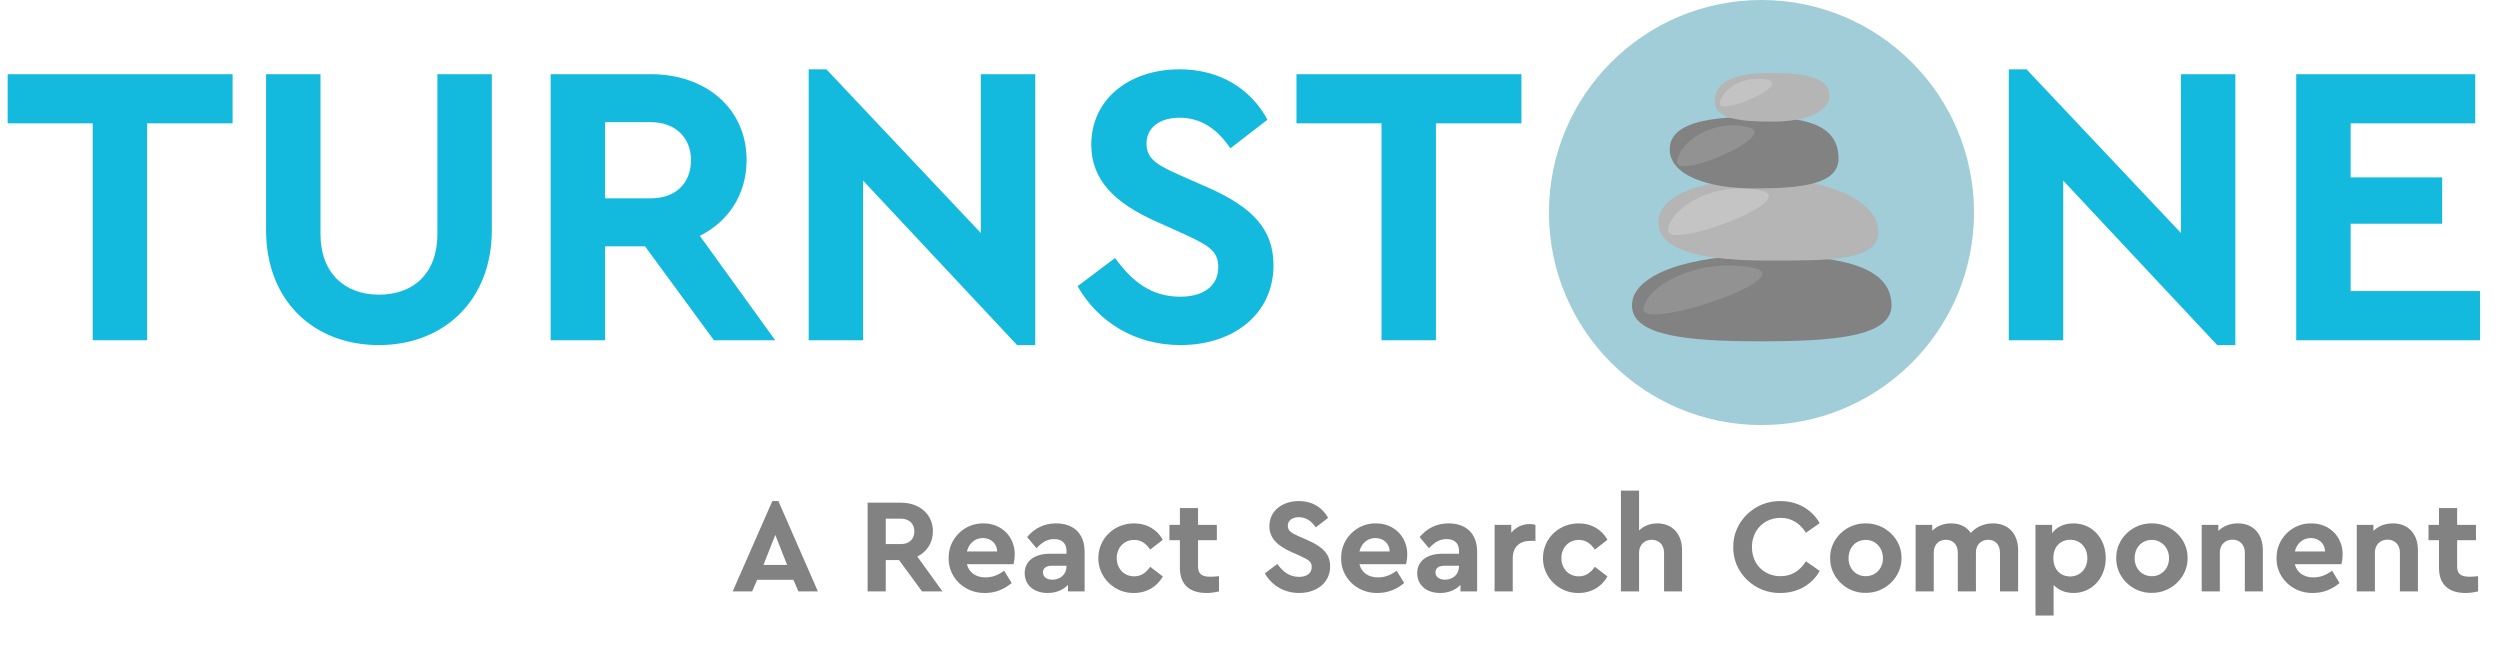 <svg stroke-miterlimit="10" viewBox="0 0 1860.44 496.158" xmlns="http://www.w3.org/2000/svg" xmlns:vectornator="http://vectornator.io" clip-rule="evenodd" stroke-linecap="round" stroke-linejoin="round"><defs><clipPath id="prefix__a"><path d="M0 11.197h1914.99V319.75H0z"/></clipPath><clipPath id="prefix__b"><path d="M429.161 359.087h1429.59v138.377H429.161z"/></clipPath></defs><g vectornator:layerName="Untitled" fill-rule="evenodd"><g fill="#14b9de"><path clip-path="url(#prefix__a)" d="M69 253.197h40.5v-161.4h63.6v-36.6H5.7v36.6H69v161.4zM198 171.297c0 52.5 35.4 85.5 84 85.5 48 0 84-33 84-85.5v-116.1h-40.5v119.1c0 28.8-17.4 45-43.5 45-25.5 0-43.5-16.2-43.5-45v-119.1H198v116.1zM576.9 253.197l-56.1-77.7c21.6-10.8 34.8-31.2 34.8-56.4 0-38.1-30-63.9-71.4-63.9h-74.4v198h40.5v-69.9H480l51.3 69.9h45.6zm-126.6-162.3h33.9c18.3 0 30 11.4 30 28.2 0 17.1-11.1 28.5-30 28.5h-33.9v-56.7zM729.9 55.197v118.2L615 51.597h-13.2v201.6h40.5v-118.8l114.6 122.4h13.5v-201.6h-40.5zM801.9 212.997c15.3 26.7 42.9 43.8 76.5 43.8 39.6 0 69.3-23.1 69.3-59.4 0-26.7-15.6-43.2-48.9-57.9l-22.5-9.9c-16.8-7.5-23.1-12.3-23.1-22.8 0-12.3 10.5-19.2 24.6-19.2 15 0 27.6 7.5 37.8 22.8l27.6-21.3c-12.3-22.8-35.1-37.5-65.4-37.5-37.5 0-65.7 22.2-65.7 56.1 0 26.4 17.7 43.5 48 57l21.3 9.6c18.9 8.7 25.2 12.9 25.2 24.6 0 13.5-10.5 21.9-28.2 21.9-21.6 0-35.7-11.1-48.6-28.8l-27.9 21zM1028.1 253.197h40.5v-161.4h63.6v-36.6H964.8v36.6h63.3v161.4zM1623 55.197v118.2l-114.9-121.8h-13.2v201.6h40.5v-118.8l114.6 122.4h13.5v-201.6H1623zM1708.8 253.197h136.8v-36.6h-96.3v-50.1h68.1v-34.5h-68.1v-40.2h92.7v-36.6h-133.2v198z"/></g><path d="M1310.85 0c-87.35 0-158.16 70.806-158.16 158.163 0 87.345 70.81 158.156 158.16 158.156s158.16-70.811 158.16-158.156C1469.01 70.805 1398.2 0 1310.85 0z" fill="#a1cdd8"/><path d="M1311.05 189.933c-53.34 0-96.58 14.094-96.58 37.357 0 23.263 43.24 26.711 96.58 26.711 53.33 0 96.57-3.448 96.57-26.711 0-31.114-43.24-37.357-96.57-37.357z" fill="#828282"/><path d="M1303.37 199.04c-40.24-7.044-77.39 13.102-80.46 30.653-3.07 17.551 120.7-23.61 80.46-30.653z" fill="#929292"/><path d="M1315.96 132.919c-45.22 0-81.88 10.513-81.88 32.657 0 22.143 36.66 28.329 81.88 28.329 45.23 0 81.89.508 81.89-21.635 0-22.145-36.66-39.351-81.89-39.351z" fill="#b5b5b5"/><path d="M1309.45 141.587c-34.12-6.705-65.62 12.472-68.22 29.179-2.61 16.707 102.35-22.474 68.22-29.179z" fill="#c4c4c4"/><path d="M1305.38 86.938c-34.68 0-62.79 4.784-62.79 24.131s28.11 29.151 62.79 29.151 62.79-2.868 62.79-22.214c0-27.019-28.11-31.068-62.79-31.068z" fill="#828282"/><path d="M1300.39 94.512c-26.16-5.858-50.32 10.895-52.31 25.492-2 14.596 78.48-19.635 52.31-25.492z" fill="#929292"/><path d="M1318.77 54.275c-23.58 0-42.71 4.199-42.71 21.13 0 13.159 19.13 15.11 42.71 15.11 23.59 0 42.71-6.451 42.71-19.61 0-13.159-19.12-16.63-42.71-16.63z" fill="#b5b5b5"/><path d="M1315.38 59.426c-17.8-3.985-34.23 7.411-35.58 17.338-1.36 9.928 53.37-13.354 35.58-17.338z" fill="#c3c3c3"/><g fill="#828282"><path clip-path="url(#prefix__b)" d="M594.153 440.087h14.5l-29.4-67.2h-4.5l-29.5 67.2h14.5l3.7-8.6h27l3.7 8.6zm-8.4-19.7h-17.6l8.8-22.3 8.8 22.3zM701.353 440.087l-18.7-25.9c7.2-3.6 11.6-10.4 11.6-18.8 0-12.7-10-21.3-23.8-21.3h-24.8v66h13.5v-23.3h9.9l17.1 23.3h15.2zm-42.2-54.1h11.3c6.1 0 10 3.8 10 9.4 0 5.7-3.7 9.5-10 9.5h-11.3v-18.9zM754.253 419.887c.6-2.5.9-5 .9-7.4 0-12.9-9.6-23-23.3-23-14.3-.3-26.2 11.6-25.9 25.9-.3 14.3 11.8 26.2 27.1 25.9 7.3 0 13.9-2.5 19.8-7.4l-5.6-9.2c-4.3 3.3-8.9 5-13.8 5-7.2 0-12.3-3.5-13.9-9.8h34.7zm-34.7-9.5c1.5-6.1 6.1-10 11.8-10 5.9 0 10.6 3.9 10.7 10h-22.5zM807.153 410.687c0-13.7-8.3-21.2-21.2-21.2-8.7 0-15.9 3.4-21.6 10.2l7 8.3c4.4-4.7 8-6.8 13.1-6.8 6 0 9.2 3.2 9.2 8.7v2.2h-12.4c-11.5 0-18.7 5.5-18.7 14.4 0 8.7 6.6 14.8 17.1 14.8 6.3 0 11.5-2.3 15.1-6v4.8h12.4v-29.4zm-13.5 10.9c0 5.7-4.5 9.8-10.4 9.8-4.3 0-7.1-2.1-7.1-5.4 0-3.3 2.5-5 6.9-5h10.6v.6zM817.353 415.287c-.2 14.3 12 26.3 26.5 26 9.6 0 17.2-4.7 21.5-12.3l-9.4-7.2c-3.2 4.5-6.8 7.1-11.9 7.1-7.6 0-13-5.7-13-13.6 0-7.7 5.4-13.5 13-13.5 5.2 0 8.8 2.7 11.9 7.2l9.4-7.3c-4.3-7.6-11.8-12.2-21.5-12.2-14.7 0-26.5 11.3-26.5 25.8zM907.153 428.787c-3.5.3-5.6.4-6.4.4-6.4 0-9.2-2.1-9.2-7.7v-19.5h14v-11.4h-14v-12.5h-13.5v12.5h-7.8v11.4h7.8v20.7c0 12.4 7.3 18.6 19.8 18.6 3 0 6.1-.4 9.3-1.2v-11.3zM941.253 426.687c5.1 8.9 14.3 14.6 25.5 14.6 13.2 0 23.1-7.7 23.1-19.8 0-8.9-5.2-14.4-16.3-19.3l-7.5-3.3c-5.6-2.5-7.7-4.1-7.7-7.6 0-4.1 3.5-6.4 8.2-6.4 5 0 9.2 2.5 12.6 7.6l9.2-7.1c-4.1-7.6-11.7-12.5-21.8-12.5-12.5 0-21.9 7.4-21.9 18.7 0 8.8 5.9 14.5 16 19l7.1 3.2c6.3 2.9 8.4 4.3 8.4 8.2 0 4.5-3.5 7.3-9.4 7.3-7.2 0-11.9-3.7-16.2-9.6l-9.3 7zM1046.35 419.887c.6-2.5.9-5 .9-7.4 0-12.9-9.6-23-23.3-23-14.3-.3-26.197 11.6-25.897 25.9-.3 14.3 11.797 26.2 27.097 25.9 7.3 0 13.9-2.5 19.8-7.4l-5.6-9.2c-4.3 3.3-8.9 5-13.8 5-7.2 0-12.3-3.5-13.9-9.8h34.7zm-34.7-9.5c1.5-6.1 6.1-10 11.8-10 5.9 0 10.6 3.9 10.7 10h-22.5zM1099.25 410.687c0-13.7-8.3-21.2-21.2-21.2-8.7 0-15.9 3.4-21.6 10.2l7 8.3c4.4-4.7 8-6.8 13.1-6.8 6 0 9.2 3.2 9.2 8.7v2.2h-12.4c-11.5 0-18.7 5.5-18.7 14.4 0 8.7 6.6 14.8 17.1 14.8 6.3 0 11.5-2.3 15.1-6v4.8h12.4v-29.4zm-13.5 10.9c0 5.7-4.5 9.8-10.4 9.8-4.3 0-7.1-2.1-7.1-5.4 0-3.3 2.5-5 6.9-5h10.6v.6zM1142.65 390.587c-1.3-.4-2.7-.6-4.4-.6-5.5 0-10.3 2.4-13.6 6.5v-5.9h-12.4v49.5h13.5v-24.7c0-8.5 5.2-12.9 13.3-12.9h3.6v-11.9zM1148.25 415.287c-.2 14.3 12 26.3 26.5 26 9.6 0 17.2-4.7 21.5-12.3l-9.4-7.2c-3.2 4.5-6.8 7.1-11.9 7.1-7.6 0-13-5.7-13-13.6 0-7.7 5.4-13.5 13-13.5 5.2 0 8.8 2.7 11.9 7.2l9.4-7.3c-4.3-7.6-11.8-12.2-21.5-12.2-14.7 0-26.5 11.3-26.5 25.8zM1251.75 409.387c0-12-7.2-19.9-18.4-19.9-5.5 0-10.3 2-13.6 5.3v-29.7h-13.5v75h13.5v-28.8c0-5.7 3.9-9.6 9.4-9.6s9.2 3.9 9.2 9.6v28.8h13.4v-30.7zM1289.85 407.087c-.4 18.9 15.8 34.6 35.1 34.2 12.7 0 23.5-6.1 29.2-16.4l-10.2-7.2c-4.7 7.4-11 11.1-18.9 11.1-12.3 0-21.3-9-21.3-21.6 0-12.6 9-21.8 21.3-21.8 7.9 0 14.2 3.7 18.9 11.1l10.2-7.2c-5.9-10.3-16.6-16.4-29.1-16.4-19.2-.4-35.5 15.3-35.2 34.2zM1361.95 415.287c-.3 14.1 11.9 26.2 26.4 25.9 14.5.3 27-11.8 26.7-25.9.3-14.1-12.1-26-26.6-25.8-14.5-.3-26.8 11.7-26.5 25.8zm39.3.1c0 7.7-5.5 13.4-12.8 13.4-7.5 0-12.8-5.7-12.8-13.4 0-7.9 5.3-13.6 12.8-13.6 7.3 0 12.8 5.9 12.8 13.6zM1501.85 409.387c0-12-7.1-19.9-18.7-19.9-6.8 0-12.6 2.7-16.5 7.1-3.3-4.7-8.2-7.1-14.7-7.1-5.7 0-10.7 2-14 5.5v-4.4h-12.4v49.5h13.5v-28.8c0-5.9 3.6-9.6 9.1-9.6 5.3 0 8.8 3.7 8.8 9.6v28.8h13.5v-29.1c0-5.5 3.8-9.3 9.1-9.3s8.8 3.7 8.8 9.6v28.8h13.5v-30.7zM1567.05 415.287c0-14.8-10.2-25.8-24-25.8-6.8 0-12.6 2.6-15.9 7.3v-6.2h-12.4v67.5h13.5v-22.8c3.6 3.9 8.8 6 14.8 6 13.8 0 24-11.2 24-26zm-13.7.1c0 8.1-5.6 13.6-12.8 13.6-6.9 0-12.5-4.9-12.5-13.7 0-8.9 5.7-13.6 12.5-13.6 7.3 0 12.8 5.4 12.8 13.7zM1574.85 415.287c-.3 14.1 11.9 26.2 26.4 25.9 14.5.3 27-11.8 26.7-25.9.3-14.1-12.1-26-26.6-25.8-14.5-.3-26.8 11.7-26.5 25.8zm39.3.1c0 7.7-5.5 13.4-12.8 13.4-7.5 0-12.8-5.7-12.8-13.4 0-7.9 5.3-13.6 12.8-13.6 7.3 0 12.8 5.9 12.8 13.6zM1683.95 409.387c0-12-7.1-19.9-18.6-19.9-5.9 0-11 2.1-14.5 5.6v-4.5h-12.4v49.5h13.5v-28.9c0-5.7 3.9-9.6 9.4-9.6s9.2 3.9 9.2 9.6v28.9h13.4v-30.7zM1742.45 419.887c.6-2.5.9-5 .9-7.4 0-12.9-9.6-23-23.3-23-14.3-.3-26.2 11.6-25.9 25.9-.3 14.3 11.8 26.2 27.1 25.9 7.3 0 13.9-2.5 19.8-7.4l-5.6-9.2c-4.3 3.3-8.9 5-13.8 5-7.2 0-12.3-3.5-13.9-9.8h34.7zm-34.7-9.5c1.5-6.1 6.1-10 11.8-10 5.9 0 10.6 3.9 10.7 10h-22.5zM1799.35 409.387c0-12-7.1-19.9-18.6-19.9-5.9 0-11 2.1-14.5 5.6v-4.5h-12.4v49.5h13.5v-28.9c0-5.7 3.9-9.6 9.4-9.6s9.2 3.9 9.2 9.6v28.9h13.4v-30.7zM1844.15 428.787c-3.5.3-5.6.4-6.4.4-6.4 0-9.2-2.1-9.2-7.7v-19.5h14v-11.4h-14v-12.5h-13.5v12.5h-7.8v11.4h7.8v20.7c0 12.4 7.3 18.6 19.8 18.6 3 0 6.1-.4 9.3-1.2v-11.3z"/></g></g></svg>